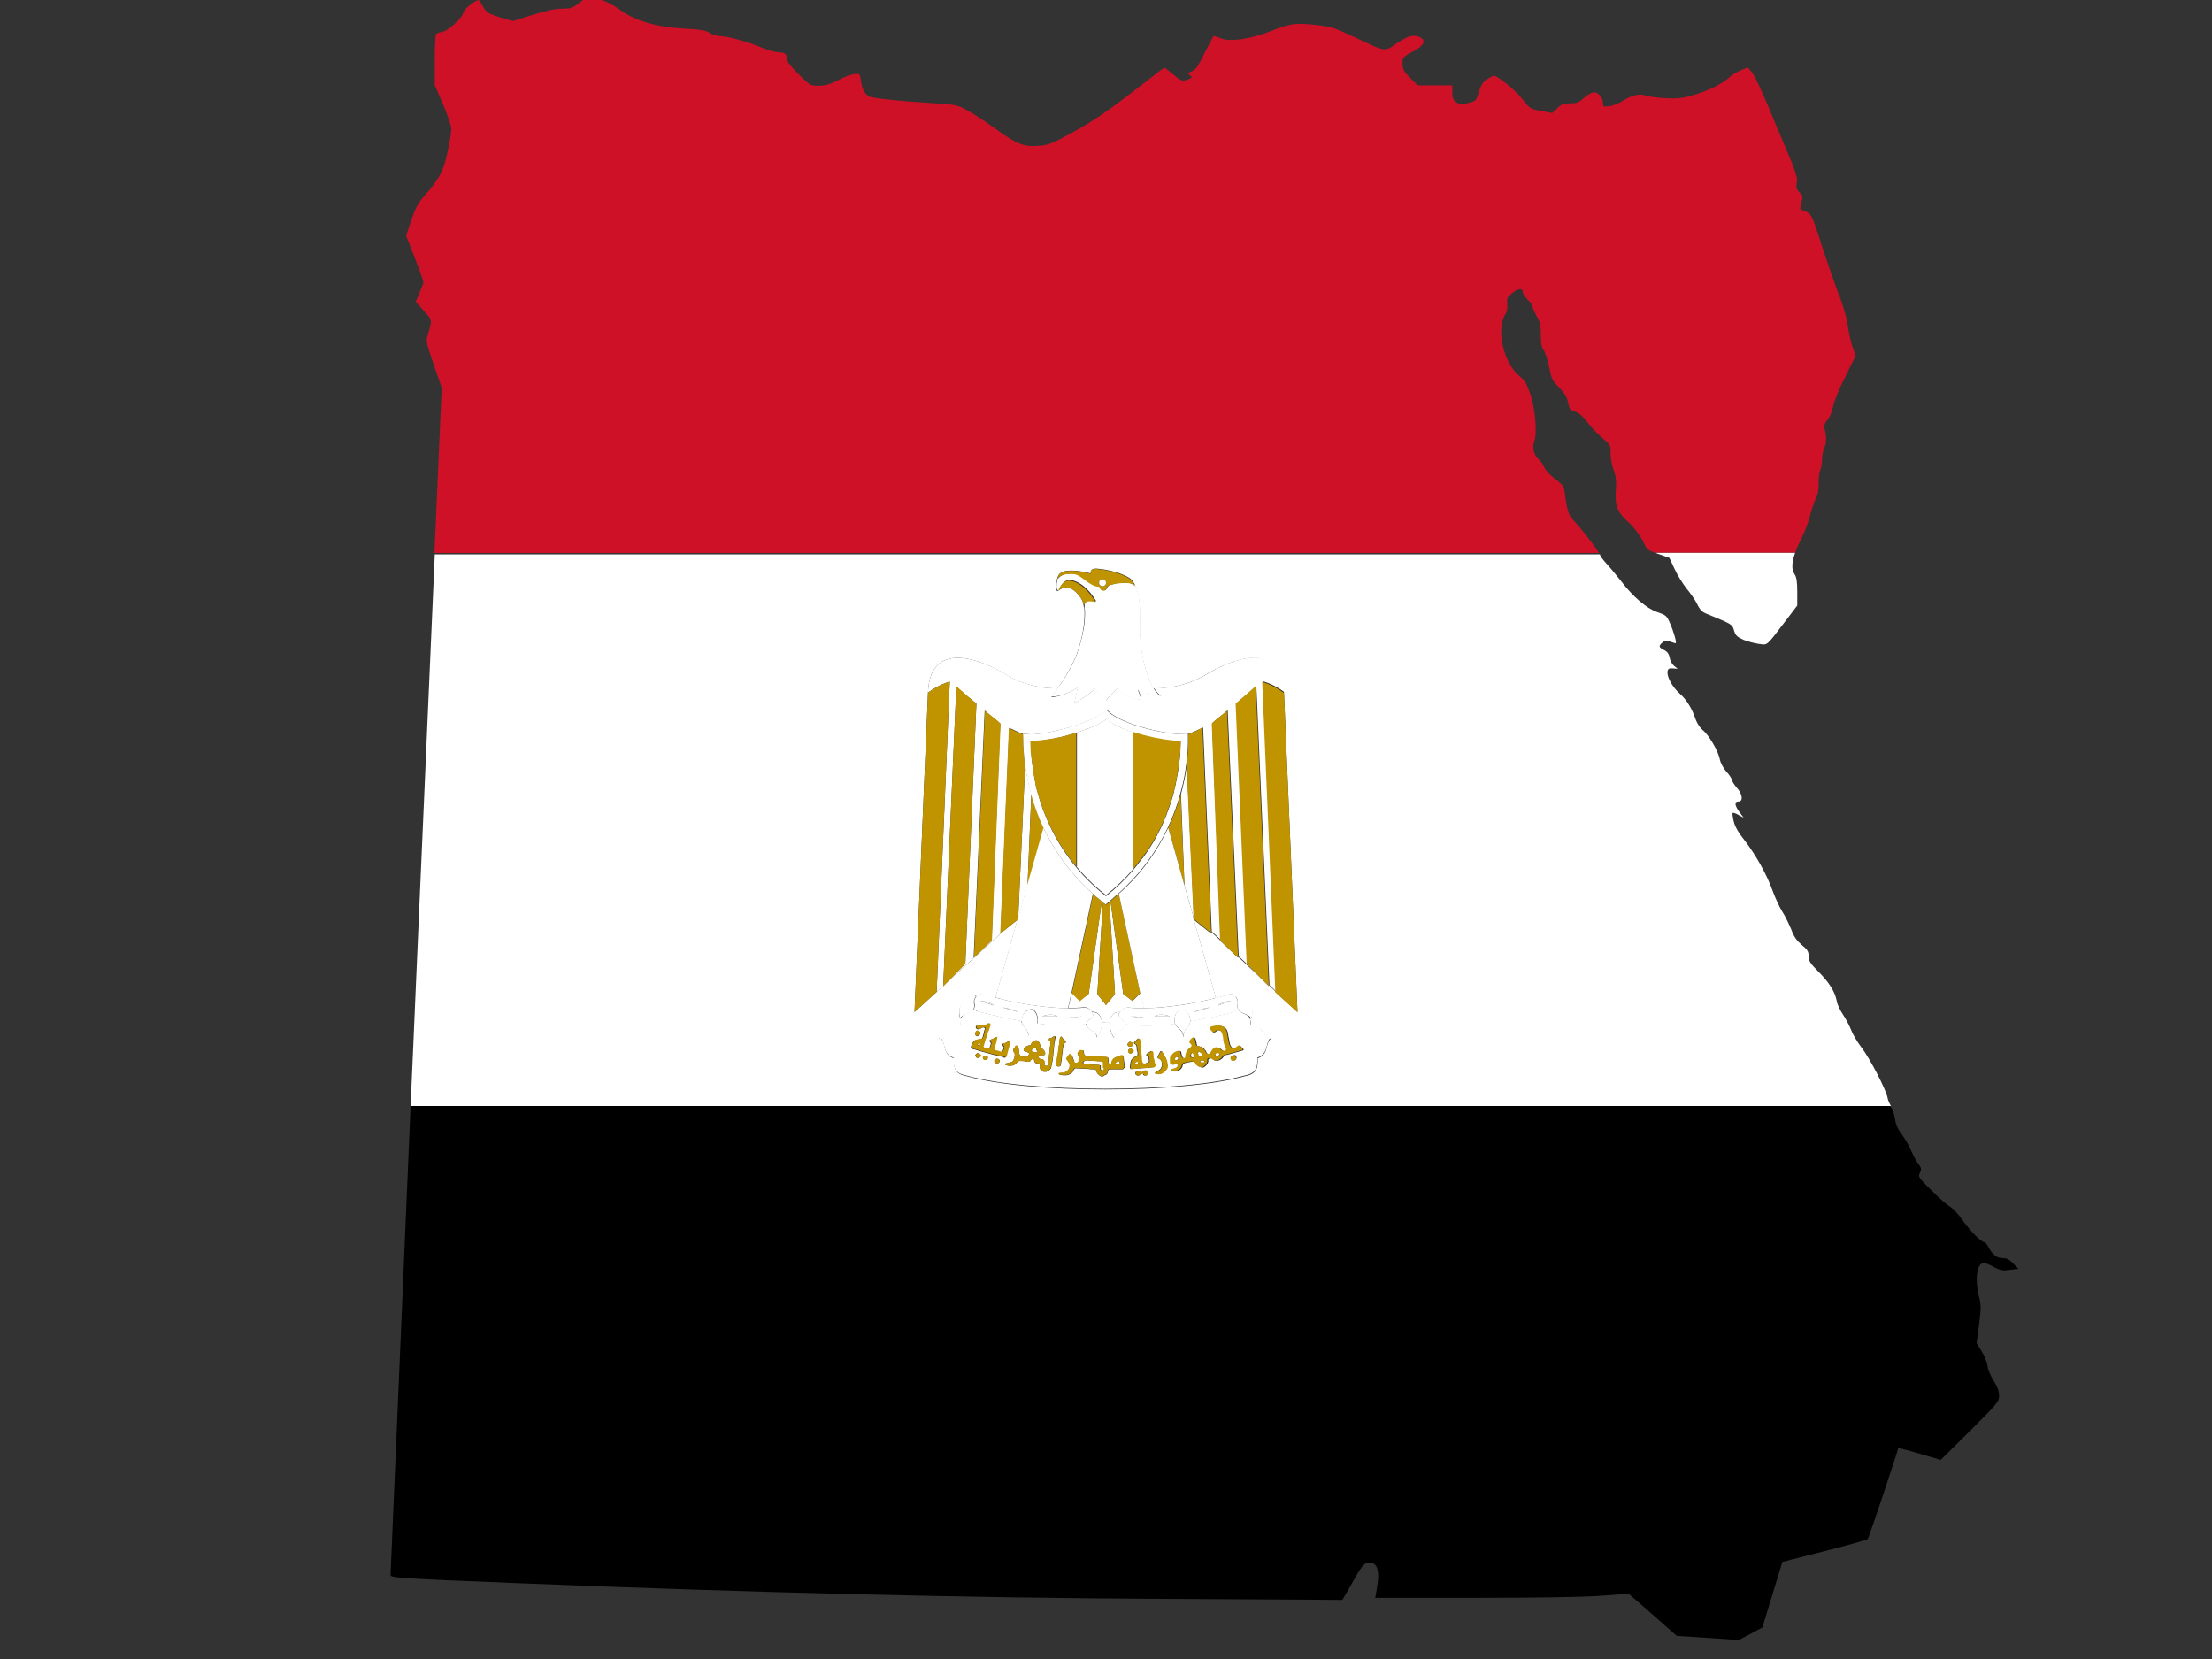 <?xml version="1.0" encoding="utf-8"?>
<!-- Generator: Adobe Illustrator 17.1.0, SVG Export Plug-In . SVG Version: 6.00 Build 0)  -->
<!DOCTYPE svg PUBLIC "-//W3C//DTD SVG 1.1//EN" "http://www.w3.org/Graphics/SVG/1.1/DTD/svg11.dtd">
<svg version="1.1" id="flag-icon-css-eg" xmlns="http://www.w3.org/2000/svg" xmlns:xlink="http://www.w3.org/1999/xlink" x="0px"
	 y="0px" viewBox="0 0 640 480" enable-background="new 0 0 640 480" xml:space="preserve">
<rect x="0" y="0" width="640" height="480" fill="#333333" stroke="none"/>
<g>
	<polygon fill="none" points="138,0 138.6,0 138.4,-0.3 	"/>
	<path fill="none" d="M173.3-0.2c-2.8-0.6-3.5-0.8-4.8,0.2h5.4C173.7-0.1,173.5-0.1,173.3-0.2z"/>
	<path d="M113,455.6c0,0.9,0.6,1,37.7,2.5c67.2,2.7,128.1,4.2,186,4.5l51.7,0.3l1.9-3.3c3.6-6.5,4.4-7.5,5.8-7.5
		c2.1,0,2.9,1.7,2.6,5.2c-0.2,1.6-0.5,3.3-0.6,3.9l-0.2,1.1h28.7c17.6,0,31.8-0.2,36.7-0.6l7.9-0.6l1.6,1.4c0.9,0.7,4,3.5,7,6.1
		l5.3,4.7l9,0.6l9,0.6l3.4-1.8l3.4-1.8l2.9-9.5l2.9-9.5l12.2-3.1c6.7-1.7,12.3-3.3,12.5-3.5c0.3-0.3,8.8-25.7,8.8-26.3
		c0-0.1,2.8,0.6,6.2,1.6l6.1,1.8l8.5-8.4c7.9-7.9,8.4-8.5,8.4-10.2c0-1.2-0.5-2.6-1.5-4.2c-0.9-1.3-1.7-3.3-1.9-4.5
		c-0.1-1.1-0.9-3-1.7-4.2l-1.4-2.3l0.7-5.3c0.6-4.9,0.6-5.6,0-8.1c-1.3-5.2-0.6-9.8,1.4-9.8c0.4,0,1.7,0.5,2.9,1.2
		c1.9,1,2.6,1.1,4.6,0.8l2.5-0.3l-1.5-1.5c-1.1-1.2-1.9-1.6-3.1-1.6c-1.7,0-2.9-1-4.1-3.2c-0.4-0.8-0.9-1.4-1.2-1.4
		c-0.8,0-3.9-3-6.3-6.4c-1.3-1.9-3.1-3.7-3.8-4c-0.7-0.4-3-2.4-5.2-4.6c-3.7-3.7-3.9-3.9-3.3-5.1c0.5-1.1,0.4-1.4-0.5-2.6
		c-0.6-0.7-1.5-2.6-2.2-4.1c-0.6-1.5-1.9-3.5-2.7-4.6c-1-1.3-1.6-2.6-1.8-4.2c-0.2-1.3-0.7-2.8-1.2-3.5c-0.1-0.1-0.1-0.2-0.2-0.3
		H118.8C115.5,396.9,113,455.2,113,455.6z"/>
	<polygon fill="#FFFFFF" points="345.4,265.8 345.4,264.9 345.1,264.6 	"/>
	<path fill="#FFFFFF" d="M479.9,160.3l3.1,1.1l1.5,3.2c0.8,1.8,2.4,4.3,3.4,5.6c1.1,1.3,2.5,3.3,3.1,4.5c0.8,1.7,1.5,2.4,2.8,2.9
		c7.3,3,7.4,3,7.9,4.8c0.4,1.4,0.9,1.9,2.7,2.7c1.2,0.5,3.2,1,4.5,1.2c2.6,0.3,1.9,1,7.9-6.9l3.2-4.2v-3.9c0-3-0.2-4.3-0.8-5.2
		c-0.9-1.3-0.8-3.4,0.2-6.2H479C479.3,160.1,479.5,160.2,479.9,160.3z"/>
	<path fill="#FFFFFF" d="M325,287.6l-3.7-26.9c-0.1,0.1-0.2,0.2-0.3,0.3l1.6,26.6l-2.6,3.2l-2.5-3.2l1.6-26.6
		c-0.1-0.1-0.2-0.2-0.3-0.3l-3.8,26.8l-2.6,2l-2.3-2.3l-1,4.4c1.6,0,3.2,0,4.6-0.2c1.3,0,2.4,1.2,2.5,2.4c0.1-0.3,0-0.6-0.3-1.1
		c2,0,2.8,1.4,2.9,3.1c0.4,0,0.8,0,1.2,0.1c0.4,0,0.7,0,1.1,0c0.1-1.7,0.9-3.1,2.9-3.1c-0.4,0.6-0.4,1-0.2,1.3
		c0-1.3,1.2-2.6,2.7-2.6c1.4,0.2,2.9,0.2,4.5,0.2l-1-4.4l-2.3,2.3L325,287.6z"/>
	<polygon fill="#FFFFFF" points="294.6,265.8 294.7,265.5 294.6,265.6 	"/>
	<path fill="#FFFFFF" d="M358.2,292.1C358.2,292,358.2,292,358.2,292.1c-0.1,0-0.3,0.1-0.4,0.2c0.2,0,0.4,0,0.5,0.1
		C358.3,292.2,358.3,292.2,358.2,292.1z"/>
	<path fill="#FFFFFF" d="M281.8,292.1c0,0.1-0.1,0.1-0.1,0.2c0.2,0,0.3-0.1,0.5-0.1C282,292.1,281.9,292.1,281.8,292.1
		C281.8,292,281.8,292,281.8,292.1z"/>
	<path fill="#FFFFFF" d="M120.4,283.5c-0.5,12.5-1.1,24.7-1.6,36.5h428.3c-0.4-0.7-0.9-1.7-1-2.5c-0.5-2.4-5.1-11.3-7.5-14.4
		c-1.2-1.6-2.6-3.9-3-5.1c-0.5-1.2-1.5-3.2-2.4-4.5c-0.8-1.2-1.7-3-1.8-4c-0.5-2.5-2.1-5.2-5.3-8.4c-2.4-2.4-2.8-3.1-2.8-4.5
		c0-1.3-0.4-1.9-2-3.2c-1.4-1.2-2.3-2.4-3-4.4c-0.6-1.4-1.7-3.8-2.6-5.2c-0.9-1.4-2.1-4.1-2.8-6c-1.7-4.8-5-10.6-8.1-14.6
		c-1.9-2.4-2.8-4-3.2-5.6c-0.3-1.2-0.4-2.3-0.3-2.4c0.1-0.1,0.9,0.1,1.7,0.6l1.5,0.8l-1.2-1.6c-1.4-1.9-1.6-3.1-0.3-3.1
		c1.4,0,1.2-2.1-0.5-4c-0.7-0.8-1.4-1.9-1.4-2.2s-0.7-1.5-1.6-2.4c-0.9-1.1-1.7-2.5-1.9-3.6c-0.4-2.3-3.2-7.1-5-8.5
		c-0.7-0.6-1.5-1.8-1.9-2.8c-1.1-3.3-2.7-6-4.8-7.8c-2.1-1.9-3.8-5-3.4-6.5c0.1-0.6,0.5-0.8,1.5-0.7l1.4,0.1l-1-0.8
		c-0.6-0.5-1.2-1.5-1.3-2.4c-0.2-1-0.7-1.8-1.6-2.2c-1.6-0.8-1.7-1.2-0.5-2.2c0.6-0.6,1.1-0.6,2.1-0.3c0.7,0.2,1.4,0.5,1.7,0.5
		c0.4,0-0.5-3.3-1.8-6.2c-0.8-1.8-1.2-2-3.5-2.8c-3-1-7.1-4.5-10.5-9c-1.1-1.4-2.9-3.6-4-4.8c-1.1-1.2-2-2.4-2-2.6
		c0-0.1-0.1-0.2-0.1-0.3H125.8L120.4,283.5z M290.1,194.6c4.9,3.2,10.3,4.6,15.9,4.6c1.9-2.7,4.8-7.2,6.1-11.6
		c1.5-4.8,1.9-9.1,1.6-11.9h-0.1c-0.1-0.9-0.3-1.8-0.8-2.6c-1.6-2.3-3.9-4.3-6.6-2.2c-1.1,0.9-0.8-4.2,0.6-5.1
		c0.4-0.3,0.9-0.5,1.6-0.6c1.8-0.3,4.5,0,7.2,0.7c0,0-0.4-1.5,1.6-1.4c3.4,0.2,8.6,1.6,10.2,3.2c1.2,1.3,2.7,4.6,2.4,13.1
		c-0.3,6.7,1.6,14.6,3.9,18.4c5.7,0,11.2-1.4,16.2-4.6c8.9-5,21-8.2,21.6,5.8l0,0l3.9,92.4L369,287l0-0.2l-1.9-1.8l0,0.3l-3-3
		l-5.9-5.5l0,0.3l-5.2-5l0-0.1l-2.6-2.4l0,0.5l-5-4l6.4,22.7c1.3-0.3,2.5-0.7,3.8-1.1c0.8-0.2,1.7,0.1,2.4,0.7
		c3.5-0.2,5.1,4,3.9,6.4c-0.1-0.3-0.4-0.5-0.7-0.7c0.5,0.7,0.8,1.5,0.8,2.6c3-0.6,3.6,3.9,5.9,3.8c0.2,0,0.3-0.1,0.5-0.1
		c-0.2,0.1-0.4,0.1-0.5,0.1c-1.9,0.6-0.5,4.5-4,5.7c0,2.6,0,4.5-3.8,5.2c-9,2.5-24.2,3.8-40.2,3.8c-15.9,0-31.3-1.3-40.1-3.8
		c-3.8-0.7-3.8-2.6-3.8-5.2c-3.6-1.1-2.1-5.1-4-5.7c-0.2,0-0.3,0-0.5-0.1c0.2,0,0.3,0,0.5,0.1c2.2,0,2.9-4.4,5.9-3.8
		c0-1.2,0.3-2,0.8-2.7c-0.4,0.2-0.7,0.5-0.8,0.8c-1.1-2.4,0.4-6.6,3.9-6.4c0.7-0.5,1.6-0.8,2.4-0.7c1.3,0.4,2.5,0.8,3.8,1.1
		l6.4-22.7l-4.2,3.4l-16.5,15l-0.9,0.9l0-0.1L271,287l0,0l-6.4,5.8l3.9-92.4C269,186.4,281.3,189.6,290.1,194.6z"/>
	<path fill="#FFFFFF" d="M313.6,175.3c0,0.1,0,0.2,0,0.3C313.6,175.5,313.6,175.4,313.6,175.3z"/>
	<path fill="#CE1126" d="M136.4,1.1c-1.1,0.8-2.1,1.9-2.3,2.5c-0.4,1.7-4.4,5.3-6.1,5.6c-0.9,0.1-1.7,0.5-1.9,0.7
		c-0.1,0.2-0.3,3.6-0.3,7.6l0,7.1l2.4,5.6c1.3,3.1,2.4,6.2,2.4,7.1c0,0.8-0.5,3.9-1.1,6.6c-1.1,5.6-2.5,8-6.9,13
		c-1.6,1.8-2.4,3.3-3.6,6.8l-1.5,4.5l2.6,6.6c1.4,3.6,2.5,6.8,2.4,7.1c-0.1,0.3-0.6,1.6-1.2,3l-1,2.4l2.3,2.6
		c2.5,2.8,2.5,2.5,1.2,6.9c-0.6,1.9-0.5,2.3,1.7,8.7l2.3,6.7l-2.1,47.8h336.9c-0.8-1.6-6-8.2-7.3-9.4c-1.3-1.1-2-3.2-2.5-7.6
		c-0.3-2.4-0.5-2.6-2.8-4.4c-1.5-1.1-2.8-2.5-3.2-3.4c-0.4-0.9-1.1-1.9-1.5-2.2c-1.4-1-2.1-3.6-1.4-5.3c0.9-2.2,0.3-9.7-1.2-13.9
		c-1-2.8-1.6-3.9-3.1-5c-4.5-3.7-6.8-13.4-4.1-17.8c0.6-0.9,0.7-1.9,0.6-3.1c-0.2-1.5,0-1.9,1.3-3c1.7-1.4,3.2-1.7,3.2-0.4
		c0,0.5,0.6,1.4,1.4,2.2c0.8,0.7,1.4,1.6,1.4,2c0,0.4,0.6,1.6,1.2,2.8c1,1.7,1.2,2.6,1.2,5.3c0,2.5,0.2,3.6,0.8,4.5
		c0.5,0.6,1.2,2.9,1.6,4.9c0.7,3.4,0.9,3.9,2.9,5.9c1.6,1.7,2.3,2.8,2.6,4.4c0.4,1.9,0.6,2.2,2,2.6c1.1,0.3,2.2,1.3,3.6,3.1
		c1.1,1.5,3.1,3.5,4.4,4.6c2.3,1.9,2.3,2,2.3,4.5c0,1.4,0.4,3.5,0.9,4.8c0.7,1.9,0.8,3.1,0.6,5.9c-0.3,4.4,0.5,6.4,4,9.4
		c1.3,1.3,2.8,3.2,3.7,4.9c1.2,2.5,1.4,2.9,3.6,3.6h40.6c0.4-1.2,1-2.5,1.7-3.9c1.1-2.2,2.3-5.3,2.6-6.8c0.4-1.6,1.1-3.7,1.6-4.8
		c0.7-1.4,0.9-2.7,0.9-4.6c0-1.4,0.1-3.2,0.5-3.9c0.3-0.7,0.5-2.2,0.5-3.2c0-1.1,0.3-2.6,0.7-3.3c0.6-1.3,0.6-3.3-0.1-5.8
		c-0.1-0.4,0.3-1.4,1-2.2c0.7-0.8,1.3-2.4,1.6-3.9c0.2-1.3,1.8-5.2,3.5-8.5l3-6.1l-0.9-2.5c-0.5-1.4-1.1-4.2-1.4-6.3
		c-0.3-2.2-1.3-5.6-2.3-8.2c-1-2.4-3.2-8.8-5-14.2c-3.3-10.4-3.1-9.9-6.1-11c-0.4-0.1-0.4-0.6,0-2.1c0.5-1.7,0.4-2-0.6-3
		c-0.9-0.9-1-1.4-0.7-2.9c0.2-1.6-0.4-3.4-5.8-15.9C511,29,507.8,22,507,21.1l-1.3-1.6l-2,0.8c-1.1,0.5-2.7,1.4-3.5,2.2
		c-2.2,1.9-6.2,3.9-10.6,5.1c-3.1,0.9-4.4,1-7.9,0.8c-2.3-0.1-4.8-0.5-5.7-0.8c-1.8-0.6-4,0-6.7,1.7c-0.9,0.6-2.6,1.3-3.6,1.4
		c-1.8,0.2-1.9,0.2-1.9-0.8c0-1.6-1.3-3.2-2.6-3.2c-0.6,0-1.9,0.7-2.9,1.6c-1.5,1.4-2.1,1.6-4,1.6c-1.9,0-2.5,0.2-3.7,1.4l-1.5,1.4
		l-3.2-0.6c-3.2-0.6-3.2-0.6-5.5-3.5c-1.9-2.5-7.1-6.7-8.2-6.7c-0.2,0-1.1,0.5-1.9,1c-1.2,0.8-1.8,1.6-2.4,3.7
		c-0.8,2.6-0.8,2.6-3.1,3.2c-1.9,0.5-2.4,0.5-3.4-0.2c-0.9-0.6-1.2-1.2-1.2-2.8v-2.1h-5h-5l-2.2-2.2c-1.9-1.9-2.2-2.5-2.2-4.1
		c0-1.8,0.1-1.9,3-3.5c3.2-1.7,3.9-3.1,2.1-4.1c-1.8-0.9-3.5-0.5-6.7,1.7c-3.8,2.6-3.1,2.6-12.6-1.9c-5.6-2.6-6.4-2.9-11-3.4
		c-5.8-0.6-7-0.5-12.9,1.8c-5.9,2.3-11.8,3.2-14.4,2.1c-1-0.4-2-0.7-2.1-0.7c-0.1,0-1.3,2.2-2.6,4.8c-1.9,3.9-2.6,4.9-3.7,5.4
		c-1.3,0.5-1.4,0.6-0.6,1.2c0.8,0.6,0.7,0.6-0.4,1.1c-1.9,0.7-2.1,0.6-4.5-1.4c-1.2-1-2.3-1.9-2.5-1.9s-3.1,2.2-6.6,5
		c-9.7,7.5-13.7,10.3-20.5,14c-5.7,3.1-6.5,3.4-9.5,3.6c-4.2,0.3-6.1-0.5-12.5-5.1c-2.6-1.9-6.1-4.2-7.8-5.1
		c-3.1-1.7-3.2-1.7-10.7-2.2c-6.9-0.4-13.1-1-16.9-1.6c-1.8-0.3-2.9-1.9-3.3-4.8c-0.3-2.1-0.3-2.1-1.9-2c-0.9,0.1-3,0.9-4.7,1.8
		c-2.4,1.2-3.7,1.6-5.6,1.6c-2.4,0-2.5,0-5.8-3.3c-2.5-2.5-3.4-3.7-3.4-4.6c0-1.3-0.7-1.8-2.7-1.8c-0.7,0-3.1-0.7-5.3-1.6
		c-4.2-1.7-9.6-3.1-11.7-3.1c-0.7,0-1.9-0.4-2.7-0.9c-1.1-0.7-2.7-1-7-1.2c-8.1-0.4-14.7-2.3-19-5.5c-1.9-1.4-3.7-2.3-5.2-2.8h-5.4
		c-0.3,0.2-0.7,0.5-1.2,0.9c-1.8,1.4-2.3,1.6-4.9,1.6c-2,0-4.5,0.6-8.5,1.8l-5.7,1.8L144.6,5c-3.4-1.1-3.8-1.3-4.9-3.2l-1-1.7H138
		L136.4,1.1z"/>
	<path fill="#FFFFFF" d="M296.6,221.4l-2,44.1l0.1-0.1l2.6-9.3l1.1-26.4C297.5,226.7,297,223.9,296.6,221.4z"/>
	<path fill="#FFFFFF" d="M342.7,256.2l2.4,8.4l0.3,0.3l-2-43.5c-0.3,2.5-0.9,5.3-1.7,8.4L342.7,256.2z"/>
	<path fill="#FFFFFF" d="M268.5,200.4c1.9-1.4,4-2.5,6.3-3.2L271,287l1.9-1.7l3.8-86.7c1.3,1.3,5,4.4,5.8,5v0v0l0,0l-3.2,75.2
		l-5.5,5.6l16.5-15l-0.8,0.6l2.5-59.4c1,0.4,2.8,1.4,4.2,1.8c0-0.1,0-0.1,0-0.1l2,0.2c5.4,0,18.9-3.6,22.1-7.2
		c3,3.9,16.1,7.1,21.6,7.1l2-0.2c0,0,0,0,0,0.1c1.3-0.4,3.1-1.3,4.2-1.8l2.5,59l2.6,2.4l-2.5-62.6c0.6-0.7,3.2-2.6,4.5-3.8l3.2,71.2
		l5.9,5.5l-3.4-3.5l-3.2-75.2l0,0v0v0c0.7-0.6,4.5-3.8,5.8-5l3.8,86.5l1.9,1.8l-3.8-89.7c2.3,0.7,4.4,1.8,6.3,3.2
		c-0.6-14-12.7-10.8-21.6-5.8c-5,3.2-10.4,4.7-16.2,4.6c0.7,1.1,1.4,1.9,2.1,2.2c0,0-5.3-0.4-6.7-1.8c0,0,1.3,2.9,0.7,2.8l0,0.1
		c-4.1-0.4-6.7-3.2-6.7-3.2s-2.2,1.9-3.2,3.4l-3.2-3.4c0,0-2.6,2.5-6,4.1l1-4.4c0,0-4.5,2.8-7.7,2.8c0,0,0.8-1,1.9-2.5
		c-5.6,0-11-1.4-15.9-4.6C281.3,189.6,269,186.4,268.5,200.4l-3.9,92.4L268.5,200.4z M289.4,209.4l-2.5,62.7l-5.2,5l3.2-71.5
		C286.2,206.8,288.8,208.6,289.4,209.4z"/>
	<path fill="#C09300" d="M294.6,265.6l2-44.1c-0.7-5-0.5-8.4-0.5-9c-1.3-0.4-3.1-1.3-4.2-1.8l-2.5,59.4l0.8-0.6l4.2-3.4l0.1-0.2
		L294.6,265.6z"/>
	<path fill="#C09300" d="M268.5,200.4l-3.9,92.4l6.4-5.8l0,0l3.8-89.8C272.5,197.9,270.4,199,268.5,200.4z"/>
	<path fill="#C09300" d="M282.5,203.6c-0.7-0.6-4.5-3.8-5.8-5l-3.8,86.7l0,0.1l0.9-0.9l5.5-5.6L282.5,203.6z"/>
	<path fill="#C09300" d="M297.3,256.2l4.7-16.6c-1.6-3.4-2.8-6.7-3.6-9.7L297.3,256.2z"/>
	<polygon fill="#C09300" points="282.5,203.6 282.5,203.6 282.5,203.6 	"/>
	<path fill="#C09300" d="M287,272.1l2.5-62.7c-0.6-0.7-3.2-2.6-4.5-3.8l-3.2,71.5L287,272.1z"/>
	<path fill="#C09300" d="M338,239.5l4.7,16.7l-1.1-26.4C340.8,232.8,339.6,236.1,338,239.5z"/>
	<polygon fill="#C09300" points="357.5,203.6 357.5,203.6 357.5,203.6 	"/>
	<path fill="#C09300" d="M343.8,212.4c0,0.6,0.2,4-0.5,8.9l2,43.5l0,0.9l0.1,0.2l5,4l0-0.5l-2.5-59C347,211.1,345.2,212,343.8,212.4
		z"/>
	<path fill="#C09300" d="M357.5,203.6l3.2,75.2l3.4,3.5l3,3l0-0.3l-3.8-86.5C362,199.8,358.2,203,357.5,203.6z"/>
	<path fill="#C09300" d="M350.6,209.4L353,272l0,0.1l5.2,5l0-0.3l-3.2-71.2C353.8,206.8,351.2,208.6,350.6,209.4z"/>
	<path fill="#C09300" d="M369,286.9l0,0.2l6.4,5.8l-3.9-92.4l0,0c-1.9-1.4-4-2.5-6.3-3.2L369,286.9z"/>
	<path fill="#C09300" d="M320,290.8l2.6-3.2L321,261c-0.3,0.3-0.6,0.5-1,0.8c-0.3-0.2-0.6-0.5-0.9-0.7l-1.6,26.6L320,290.8z"/>
	<path fill="#C09300" d="M315,287.6l3.8-26.8c-0.9-0.7-1.7-1.4-2.5-2.1l-6.2,28.7l2.3,2.3L315,287.6z"/>
	<path fill="#C09300" d="M325,287.6l2.6,2l2.3-2.3l-6.2-28.7c-0.8,0.7-1.6,1.4-2.4,2.1L325,287.6z"/>
	<path fill="#FFFFFF" d="M298.3,290.8c3.5,0.5,7.3,0.9,10.7,0.9l1-4.4l6.2-28.7c-6.8-6.1-11.3-12.7-14.3-19.1l-4.7,16.6l-2.6,9.3
		l-0.1,0.3l-0.1,0.2l-6.4,22.7C291.5,289.6,294.9,290.3,298.3,290.8L298.3,290.8z"/>
	<path fill="#FFFFFF" d="M345.1,264.6l-2.4-8.4l-4.7-16.7c-3,6.4-7.5,13.1-14.3,19.1l6.2,28.7l1,4.4c3.4,0,7.2-0.4,10.7-0.9
		c3.4-0.5,6.9-1.2,10.2-2.1l-6.4-22.7l-0.1-0.2L345.1,264.6z"/>
	<path fill="#FFFFFF" d="M272.1,300.4c-0.1,0-0.3-0.1-0.5-0.1C271.8,300.4,271.9,300.4,272.1,300.4z"/>
	<path fill="#FFFFFF" d="M283.3,301.8L283.3,301.8c0,0-0.1,0.1-0.2,0.2c-0.2,0.1-0.2,0.2-0.2,0.2c0,0.2,0.1,0.2,0.5,0.2l0.2-0.2
		c0.2-0.2,0.2-0.3,0-0.5C283.4,301.8,283.4,301.8,283.3,301.8z"/>
	<path fill="#FFFFFF" d="M299.8,303.4c0-0.2-0.1-0.4-0.2-0.4c-0.2,0-0.3,0.1-0.6,0.3l-0.4,0.4l-0.2,0.2l0.2,0.2
		c0.2,0.2,0.6,0.4,1,0.4l0.6-0.2v-0.2C299.9,304,299.8,303.8,299.8,303.4z"/>
	<path fill="#FFFFFF" d="M316.4,306.9h-1l-0.8-0.1h0c-0.3,0-0.5,0-0.8,0.2c-0.2,0.1-0.5,0.4-0.3,0.6c0.2,0.3,0.5,0.2,0.7,0.3
		l1.6,0.1l2.1,0.1c0.2,0,0.4,0.1,0.6,0.2v0.2v0.9c0.1,0.2,0.3,0.4,0.6,0.4c0.1,0,0.1-0.1,0.2-0.2c0.2-0.1,0.2-0.4,0.2-0.6v-1.6
		c-0.2-0.2-0.3-0.3-0.5-0.3C318,307,317.2,307,316.4,306.9z"/>
	<path fill="#FFFFFF" d="M347.9,305.3c0-0.3-0.2-0.6-0.6-0.8c-0.2-0.2-0.3-0.2-0.4-0.2l-0.2,0.2c-0.2,0.2-0.2,0.2,0,0.5v0.3
		c0,0.2,0.4,0.4,0.6,0.4l0.4-0.2C347.9,305.4,347.9,305.4,347.9,305.3z"/>
	<path fill="#FFFFFF" d="M347.5,306.9c-0.2,0.1-0.2,0.2-0.2,0.3l0.1,0.2h1v-0.5l-0.4-0.1L347.5,306.9z"/>
	<path fill="#FFFFFF" d="M345,304.6L345,304.6c0,0.1-0.2,0.1-0.2,0.2c-0.2,0.2-0.2,0.2-0.2,0.6c0,0.5,0.1,0.5,0.6,0.5
		c0.5,0,0.5,0.1,0.5-0.2v-0.5c0-0.2-0.1-0.3-0.2-0.5C345.2,304.6,345.1,304.6,345,304.6z"/>
	<path fill="#FFFFFF" d="M352.2,304.6L352.2,304.6c-0.3,0-0.6,0.2-0.6,0.5c0,0.2,0.1,0.2,0.2,0.3l0.3,0.2l0.4-0.2
		c0.3-0.2,0.4-0.3,0.3-0.6C352.6,304.6,352.5,304.6,352.2,304.6z"/>
	<path fill="#FFFFFF" d="M368.5,300.3c-0.2,0-0.4,0-0.5,0.1C368.1,300.4,368.3,300.4,368.5,300.3z"/>
	<path fill="#FFFFFF" d="M340.6,305.8c-0.2-0.1-0.4,0-0.5,0.2l-0.2,0.2v0.1c-0.2,0.1-0.2,0.2,0,0.2c0,0,0,0.1,0,0.1
		c0.2,0.2,0.6,0.1,0.8,0c0.2-0.1,0.2-0.2,0.2-0.5C340.9,306,340.8,305.9,340.6,305.8z"/>
	<path fill="#FFFFFF" d="M358.4,292.3c-0.2,0-0.4-0.1-0.5-0.1c-0.3,0.2-0.6,0.3-0.9,0.5c-3.6,1.1-9,2.1-12.6,2.8
		c-0.2,1.5-1.8,2.2-2,4c0,0.2,0,0.3,0,0.5h-0.1c0-0.2,0-0.3,0-0.5c-0.3-1.7-1.8-1.9-2.3-3.3c-3.9,0.5-9.3,0.8-13,0.3
		c-0.6-0.1-1.1-0.2-1.5-0.4c0,0.1,0,0.2,0,0.4c0,1.3-3.2,2-3.2,3.8c-0.8-1.2-1.3-3-1.3-4.5c-0.4,0-0.7,0-1.1,0c-0.4,0-0.8,0-1.2-0.1
		c0.1,1.5-0.4,3.3-1.3,4.5c0-1.8-3.2-2.6-3.2-3.8c0-0.1,0-0.2,0-0.3c-0.4,0.1-0.8,0.3-1.4,0.3c-3.6,0.5-9,0.2-12.9-0.3
		c-0.5,1.6-2.3,1.7-2.3,3.8c0-2.2-1.9-2.8-2.1-4.5c-4.2-0.8-8.5-1.7-12.7-2.8c-0.4-0.2-0.7-0.3-0.9-0.5c-0.2,0-0.3,0-0.5,0.1
		c-0.5,0.8-1.9,1-2.8,1.6c-0.5,0.7-0.8,1.6-0.8,2.7c-3-0.6-3.7,3.8-5.9,3.8c1.9,0.6,0.4,4.6,4,5.7c0,2.6,0,4.5,3.8,5.2
		c8.8,2.5,24.2,3.8,40.1,3.8c16,0,31.2-1.3,40.2-3.8c3.8-0.7,3.8-2.6,3.8-5.2c3.6-1.2,2.2-5.1,4-5.7c-2.3,0-2.9-4.4-5.9-3.8
		c0-1.1-0.3-2-0.8-2.6C360.4,293.4,359,293.1,358.4,292.3z M282.2,298.9c0.1-0.6,0.5-0.8,0.8-0.6c0.3,0,0.7,0.5,0.7,0.6l-0.3,0.6
		l-0.2,0.1c0,0.2-0.3,0.2-0.6,0.2C282.2,299.6,282,299.2,282.2,298.9z M283.4,305.9c-0.2,0.2-0.2,0.2-0.4,0.2c-0.2,0-0.3,0-0.6-0.2
		v-0.1c-0.4-0.3-0.3-0.6,0.2-1c0.3-0.2,0.4-0.2,0.7,0.1C283.9,305.3,283.9,305.5,283.4,305.9z M285.6,306.5
		c-0.2,0.1-0.4,0.2-0.6,0.2l-0.1,0c-0.4-0.1-0.6-0.5-0.5-0.9c0.2-0.3,0.2-0.4,0.7-0.4c0.6,0,0.6,0.1,0.7,0.6
		C285.8,306.2,285.8,306.3,285.6,306.5z M289.1,307.4c-0.2,0.3-0.5,0.3-1,0.2h0.1c-0.3,0-0.5-0.3-0.5-0.6c0-0.2,0-0.3,0.2-0.5
		l0.5-0.2l0.5,0.1C289.3,306.7,289.4,307,289.1,307.4z M290.2,305.8c-1.3-0.3-2.6-0.5-3.8-0.9l-2.6-0.7l-1.6-0.5
		c-0.5-0.1-1.2-0.2-1.3-0.7c0.1-0.6,0.4-1.1,0.7-1.6c0.3-0.4,0.8-0.6,1.3-0.6c0.3-0.2,0.7-0.2,1.1-0.2c0.2-0.3,0.4-0.6,0.4-1
		c0.3-0.6,0.2-1.3,0.6-1.9c-0.2-0.7-1-0.4-1.4,0c-0.5,0.3-1.2,0.1-1.3-0.5c0.1-0.6,0.7-0.7,1.2-0.6c0.5,0.4,1.1,0.1,1.6,0
		c0.2-0.2,0.6-0.5,1-0.5l0,0.1c0.2,0,0.3,0.1,0.3,0.3c0,0.6-0.4,1-0.4,1.6c-0.2,0.5-0.5,0.9-0.5,1.4l-0.6,1.6l-0.4,1.4
		c-0.4,0.5,0.3,0.9,0.8,0.9c0.5,0.2,1.1,0,1.1-0.6c0.2-0.5,0.5-1,0-1.4c-0.5-0.6,0.5-0.6,0.8-0.8c0.4-0.1,0.9-0.9,1.2-0.3
		c-0.2,0.6-0.2,1.1-0.4,1.6l-0.4,1.4c-0.4,0.6,0.6,0.8,1,0.8c0.5,0.2,1,0.4,1.4,0.2c0.2-0.4,0.4-1,0.4-1.4c-0.3-0.2-0.7-1,0-1
		c0.5,0,0.9-0.4,1.3-0.6c0.7-0.2,0.5,0.6,0.3,1l-0.8,2.9c0,0.4-0.2,1-0.8,0.8L290.2,305.8z M305.1,301.9c-0.2,0.9-0.1,1.8-0.3,2.6
		c0,0.9-0.2,1.8-0.3,2.7c-0.2,0.6-0.2,1.2-0.4,1.8c-0.2,0.6-0.9,0.9-1.4,1.1H302c-0.6-0.3-1.2-0.7-1.2-1.4c0-0.5,0.3-1-0.4-1
		c-0.6,0.1-1.2-0.2-1.2-1c-0.2-0.8-1,0-1.2,0.4c-0.6,0.3-1.3-0.1-1.8-0.1c-0.6,0-1.4-0.2-1.8,0.2c-0.4,0.6-1,1.1-1.6,1.1
		c-0.6,0.2-1.4,0-1.9-0.2c-0.4-0.6,0.6-0.4,0.9-0.6c0.6-0.2,1.4-0.2,1.5-1c0.2-0.5,0.5-1.2,0.2-1.8c-0.4-0.5-0.5-1.2,0.1-1.6
		c0.1-0.6,0.8-0.8,1-0.2c0.2,0.6,0.2,1.2,0.3,1.8c0,0.6,0.6,1,1.2,1c0.6,0.2,1.2,0.2,1.5-0.5c0.6-0.6-0.7-0.9-1.1-1
		c-0.8-0.4,0-1.4,0.6-1.5c0.3-0.2,0.7-0.3,1.1-0.3c0.2-0.8,1-1.5,1.8-1.4c0.6,0.3,1,1,1,1.7c0.2,0.5,0.8,0.8,1.1,1.3
		c0.4,0.4,0.5,1.4-0.3,1.3c-0.4,0-1-0.1-1.2,0.2c-0.2,0.5,0.1,0.9,0.6,0.9c0.6,0.1,1,0.2,1,1v0.8c0.4,0.2,0.9,0.4,1-0.2
		c0.1-0.7,0.1-1.4,0.3-2.2c0-0.7,0.2-1.4,0.2-2.1c-0.1-0.6,0.3-1.2,0.2-1.8v-0.6c-0.6-0.2-0.6-1,0.1-1c0.3,0.1,0.7-0.5,1-0.5
		c0.2-0.1,0.4-0.1,0.4,0.3L305.1,301.9z M305.8,308.4L305.8,308.4l-0.2-0.2c0-0.5,0-0.9,0.2-1.4c0.1-0.4,0-0.8,0.2-1.2l0.3-2.2
		c0-0.4,0-0.8,0.2-1.1c0.1-0.6,0-1.2,0.2-1.8c0-0.2,0.2-0.8,0.5-0.5c0.3,0.5,0.7,0.8,1.1,1.2c0.3,0.2,0,0.6-0.2,0.6
		c-0.3,0.1-0.4,0.5-0.4,0.8l-0.2,1c0,0.6,0,1-0.2,1.6l-0.1,1.4l-0.2,1c0,0.3,0,0.7-0.3,0.9C306.3,308.6,305.9,308.6,305.8,308.4z
		 M324.9,309.4h-4c-0.5,0.4-0.2,1.4-1,1.6c-0.4,0.1-0.8,0.6-1.2,0.5c-0.7-0.3-1.5-1-1.5-1.8c-0.5-0.5-1.5-0.2-2.2-0.4l-3.8-0.2
		c-0.7,0.1-0.6,1.2-1.2,1.4c-0.7,0.6-1.6,0.7-2.4,0.6c-0.4,0-1.8-0.2-1-0.6c0.6-0.1,1.4,0.1,2-0.5c0.6-0.3,1-1.1,0.9-1.9
		c-0.1-0.7-0.7-1.3-1-1.8c0.5-0.4,0.7-1.4,1.4-1.3c0.6,0.8,0.7,1.6,1,2.4c0.6,0.4,1.4,0.1,1.2-0.7c0.3-0.6-0.2-1.2-0.3-1.8
		c0.1-0.6,0.6-1,1.2-1l0,0c0.2,0,0.4,0,0.6,0.2c0,0.6,0,1.4,0.8,1.4c0.6,0.2,1.4,0.1,2.2,0.1l2.4,0.2c0.6,0.1,1.3-0.1,1.7,0.3
		l0.1,0.8c-0.3,0.6,0.4,1.5,0.8,0.8c0.1-0.8,0.6-1.5,1.4-1.8c0.6-0.1,1.2-0.6,1.9-0.5c0.4,0.6,0.2,1.4,0.4,2l0.2,1.5
		C325.1,309,325,309.4,324.9,309.4z M326.2,302.2c0-0.3,0.5-0.8,0.8-0.8l0.6,0.3c0.2,0.2,0.2,0.7-0.1,1c-0.2,0.2-0.6,0.2-0.9,0
		l0,0.1C326.5,302.8,326.2,302.4,326.2,302.2z M326.4,304.2c0-0.4,0-0.5,0.4-0.7l0.3-0.2l0.3,0.2c0.3,0.2,0.6,0.3,0.6,0.6
		c0,0.2-0.2,0.5-0.6,0.6c-0.2,0.2-0.3,0.2-0.6,0l0,0.1C326.6,304.6,326.5,304.5,326.4,304.2z M331.9,311c-0.2,0.2-0.2,0.2-0.6,0.2
		s-0.6-0.2-0.6-0.5c0-0.2,0-0.2-0.2-0.1l-0.2,0.1c-0.2,0-0.5,0.2-0.6,0.4l-0.4,0.1c-0.3,0-0.3,0-0.6-0.2c-0.2-0.2-0.2-0.2-0.2-0.5
		c0-0.2,0-0.2,0.2-0.5c0.3-0.3,0.5-0.3,1.1,0c0.6,0.3,0.8,0.3,0.8,0.1c0.1-0.2,0.4-0.4,0.8-0.4c0.1,0,0.3,0.1,0.4,0.2
		c0.2,0.2,0.2,0.2,0.2,0.6C332.2,310.8,332.2,310.8,331.9,311z M333.5,308.8l-1.8,0.2c-1,0.1-2,0.1-3,0.2l-1.2,0.1h-0.4l-0.1-0.2
		c-0.2-0.3,0-0.7,0-1.1c0-0.4,0.1-0.9,0.3-1.3c0.2-0.2,0.4-0.6,0.8-0.8c0.3-0.3,1-0.2,1-0.7c0.1-0.5,0-0.9-0.2-1.4
		c0-0.5,0-1-0.2-1.4c-0.1-0.3-1-0.5-0.5-0.9l1-1h0c0.6-0.1,0.6,0.5,0.6,0.9c0,0.9,0.2,1.8,0.2,2.6c0,0.7,0.2,1.4,0.2,2.2
		c0,0.4,0,0.8,0.2,1.2c0.2,0.5,0.8,0.4,1.2,0.2c0.4-0.1,0.9-0.1,0.8-0.6l-0.1-1.2c-0.2-0.3-0.9-0.3-0.6-0.8c0.2-0.3,0.6-0.4,1-0.7
		c0.2-0.3,0.8-0.2,0.8,0.3c0.1,0.6,0,1.1,0.2,1.8c0.2,0.5,0,1,0.3,1.6C334.2,308.4,334,308.9,333.5,308.8z M337.6,309.2l-0.5,0.6
		c-0.2,0.2-0.5,0.5-0.8,0.6c-0.2,0.1-0.4,0.3-0.7,0.3h-1.2l-0.1-0.1v0c-0.1,0-0.2-0.1-0.1-0.2c0.1-0.2,0.4-0.3,0.6-0.5
		c0.4-0.2,0.8-0.4,1.1-0.8c0-0.3,0.3-0.5,0.3-0.8l-0.1-1.1c-0.1-0.3-0.3-0.6-0.6-0.8c-0.2-0.1-0.6-0.2-0.6-0.5
		c0-0.2,0.2-0.5,0.3-0.7l0.5-1c0.2-0.2,0.6,0,0.6,0.2l0.4,0.8c0.2,0.2,0.4,0.5,0.5,0.8c0.2,0.3,0.3,0.6,0.3,0.8l0.2,1
		C337.8,308.3,337.8,308.8,337.6,309.2z M357.5,306.6c-0.2,0.2-0.2,0.2-0.6,0.2s-0.5,0-0.6-0.2v-0.1c-0.2-0.1-0.2-0.2-0.2-0.4
		c0-0.3,0.2-0.6,0.6-0.7c0.5-0.2,0.8-0.2,1,0.2C357.8,306.2,357.8,306.3,357.5,306.6z M358.9,302.6c0.3,0.5,1.6,1.2,0.5,1.4
		l-4.3,1.2c-1,0-1.1,0.9-1.8,1.3c-0.6,0.5-1.9,0.6-2.3,0c-0.3-0.4-1.4-0.4-1.4,0.2c0.1,0.7-0.3,1.4-0.9,1.8
		c-0.6,0.8-1.8,0.2-2.4-0.4c-0.2-1.1-1.3-1-2.1-0.8c-0.6,0.2-1.8,0.1-2,0.9c-0.1,1-1,1.6-1.8,1.8h-1.3c-0.2-0.9,1.1-0.6,1.6-1.1
		c0.6-0.5,0.3-1.4-0.5-1c-0.5,0.1-1.3,0.4-1.4-0.3v-1.6c0.5-0.6,0.8-1.3,1.6-1.6c0.6-0.3,1.4-0.6,1.4,0.3c0.2,0.7,0.3,1.9,1.4,1.4
		c0-0.8,0.2-1.7,0.8-2.4c0.4-0.5,1.6-0.8,0.8-1.6c-1-0.6,0.2-1.7,0.8-1.9c0.6,0.5,0.5,1.7,0.8,2.4c0.7,0.2,1.6,0.2,2.1,1
		c0.6,0.5,0.6,1.7,1.6,1.4c0.6-0.3,0.6-1.3,1.4-1.6c0.6-0.7,1.7-0.1,2.2,0.5c0.6,0.6,1.9,0.1,1.1-0.8c-0.2-0.9-0.6-1.8-0.6-2.6
		c-0.2-1-0.3-2.2-1.4-2.4c-0.8-0.2-1.5,1.4-2,0.2c-0.8-0.5-0.4-1.3,0.4-1.3c0.4-0.1,0.9-0.2,1.4-0.2l0,0c0.7,0,1.5,0.2,2,0.7
		c0.8,0.8,0.7,2.1,1,3.2c0.2,0.9,0.2,1.9,1,2.5C357.3,304,358.1,302.2,358.9,302.6z"/>
	<path fill="#FFFFFF" d="M328.6,307.3c-0.2,0.2-0.2,0.5-0.1,0.6c0.1,0,0.1,0,0.2,0c0.1,0,0.2,0,0.3-0.1l0.2-0.1v-0.6H329
		L328.6,307.3z"/>
	<path fill="#FFFFFF" d="M323.6,307l-0.6,0.3c-0.2,0.1-0.2,0.4-0.2,0.5c0.2,0.2,0.6,0.2,1,0c0.2,0,0.2-0.1,0.2-0.2l-0.2-0.4
		C323.8,307,323.7,307,323.6,307z"/>
	<path fill="#FFFFFF" d="M282.5,288.3c-1.3,1.8,0,1.8-0.7,3.7c0.1,0.1,0.2,0.2,0.3,0.2c0.3,0.2,0.6,0.3,0.9,0.5
		c4.2,1.1,8.4,2,12.7,2.8c0-0.3,0-0.6,0.1-0.9c0.1-1.4,1.2-2.5,2.6-2.6c1.3,0,1.9,2,1.9,3.2c0,0.4-0.1,0.7-0.2,1
		c3.9,0.5,9.3,0.8,12.9,0.3c0.5-0.1,1-0.2,1.4-0.3c0.2-1.2,1.6-1.5,1.9-2.3c-0.1-1.2-1.2-2.4-2.5-2.4c-1.4,0.2-3,0.2-4.6,0.2
		c-3.5,0-7.2-0.4-10.7-0.9h0c-3.4-0.5-6.9-1.2-10.2-2.1c-1.3-0.3-2.5-0.7-3.8-1.1c-0.8-0.2-1.7,0.1-2.4,0.7
		C282.1,288.3,282.2,288.3,282.5,288.3L282.5,288.3z M306,294.1h-4.5C302.8,293.4,305.3,293.4,306,294.1z M313,294L313,294
		c-0.2,0.1-0.4,0.1-0.6,0.1l-3.8,0.6c0.6-0.5,2.5-0.5,3.8-0.6L313,294z M290.1,291.5c0.6,0,3.2,0.6,4.4,1.3L290.1,291.5z
		 M287.5,290.9l-3.8-1.3C285,289.6,287,290.2,287.5,290.9z"/>
	<path fill="#FFFFFF" d="M330.9,291.7c-1.6,0-3.1,0-4.5-0.2c-1.5,0-2.7,1.3-2.7,2.6c0.4,0.7,1.5,1.1,1.8,2.1
		c0.4,0.2,0.9,0.3,1.5,0.4c3.7,0.5,9.1,0.2,13-0.3c-0.1-0.3-0.2-0.6-0.2-1c0-1.2,0.6-3.2,1.9-3.2c1.4,0.1,2.5,1.2,2.6,2.6
		c0.1,0.4,0.1,0.7,0.1,0.9c3.6-0.7,8.9-1.7,12.6-2.8c0.4-0.2,0.6-0.3,0.9-0.5c0.1-0.1,0.2-0.2,0.3-0.2c-0.6-1.8,0.6-1.9-0.7-3.7h0v0
		l0,0c0.2,0,0.4-0.1,0.6-0.1c-0.7-0.5-1.6-0.8-2.4-0.7c-1.3,0.4-2.5,0.8-3.8,1.1c-3.4,0.9-6.8,1.6-10.2,2.1
		C338.2,291.3,334.4,291.7,330.9,291.7z M327,294l0.6,0.1c1.3,0,3.3,0.1,3.9,0.6l-3.9-0.6C327.4,294.1,327.2,294.1,327,294L327,294z
		 M334,294.1c0.7-0.7,3.2-0.7,4.5,0H334z M350,291.5l-4.5,1.3C346.8,292.1,349.2,291.5,350,291.5z M356.2,289.6l-3.8,1.3
		C353.2,290.2,355,289.6,356.2,289.6z"/>
	<path fill="#FFFFFF" d="M324,292.8c-2,0-2.8,1.4-2.9,3.1c-0.1,1.5,0.5,3.3,1.3,4.5c0-1.8,3.2-2.6,3.2-3.8c0-0.1,0-0.2,0-0.4
		c-0.2-1-1.4-1.4-1.8-2.1C323.6,293.8,323.6,293.4,324,292.8z"/>
	<path fill="#FFFFFF" d="M315.9,292.8c0.3,0.5,0.4,0.8,0.3,1.1c-0.3,0.8-1.6,1.2-1.9,2.3c0,0.1,0,0.2,0,0.3c0,1.3,3.2,2,3.2,3.8
		c0.8-1.2,1.4-3,1.3-4.5C318.7,294.2,317.9,292.8,315.9,292.8z"/>
	<path fill="#FFFFFF" d="M281.6,292.3c0-0.1,0.1-0.1,0.1-0.2c0,0,0-0.1,0-0.1c0.6-1.8-0.6-1.9,0.7-3.7l-0.1,0c-0.2,0-0.3,0-0.5-0.1
		c-3.5-0.3-5,3.9-3.9,6.4c0.1-0.3,0.4-0.6,0.8-0.8C279.7,293.3,281.1,293.1,281.6,292.3z"/>
	<path fill="#FFFFFF" d="M342.4,299.5c0.3-1.8,1.8-2.4,2-4c0-0.3,0-0.6-0.1-0.9c-0.1-1.4-1.2-2.5-2.6-2.6c-1.3,0-1.9,2-1.9,3.2
		c0,0.4,0.1,0.8,0.2,1C340.6,297.6,342.1,297.8,342.4,299.5z"/>
	<path fill="#FFFFFF" d="M342.4,300c0-0.2,0-0.4,0-0.5C342.3,299.7,342.3,299.8,342.4,300L342.4,300z"/>
	<path fill="#FFFFFF" d="M358.2,292C358.2,292,358.2,292,358.2,292c0.1,0.2,0.1,0.2,0.2,0.3c0.6,0.8,2,1,2.9,1.6
		c0.3,0.2,0.5,0.4,0.7,0.7c1.2-2.4-0.4-6.6-3.9-6.4c-0.2,0-0.4,0-0.6,0.1C358.8,290.1,357.6,290.2,358.2,292z"/>
	<polygon fill="#FFFFFF" points="357.5,288.3 357.5,288.3 357.5,288.3 	"/>
	<path fill="#FFFFFF" d="M298.3,292.1c-1.4,0.1-2.5,1.2-2.6,2.6c-0.1,0.3-0.1,0.6-0.1,0.9c0.2,1.7,2.1,2.3,2.1,4.5
		c0-2.2,1.8-2.3,2.3-3.8c0.1-0.3,0.2-0.6,0.2-1C300.2,294.1,299.6,292.1,298.3,292.1z"/>
	<path fill="#FFFFFF" d="M327,294L327,294c0.2,0.1,0.4,0.1,0.6,0.1L327,294z"/>
	<path fill="#FFFFFF" d="M327.6,294.1l3.9,0.6C330.9,294.2,328.9,294.1,327.6,294.1z"/>
	<path fill="#FFFFFF" d="M306,294.1c-0.7-0.7-3.2-0.7-4.5,0H306z"/>
	<path fill="#FFFFFF" d="M334,294.1h4.5C337.2,293.4,334.7,293.4,334,294.1z"/>
	<path fill="#FFFFFF" d="M345.5,292.8l4.5-1.3C349.2,291.5,346.8,292.1,345.5,292.8z"/>
	<path fill="#FFFFFF" d="M356.2,289.6c-1.2,0-3,0.6-3.8,1.3L356.2,289.6z"/>
	<path fill="#FFFFFF" d="M313,294l-0.6,0.1C312.6,294.1,312.8,294.1,313,294L313,294z"/>
	<path fill="#FFFFFF" d="M294.5,292.8c-1.2-0.7-3.8-1.3-4.4-1.3L294.5,292.8z"/>
	<path fill="#FFFFFF" d="M283.8,289.6l3.8,1.3C287,290.2,285,289.6,283.8,289.6z"/>
	<path fill="#FFFFFF" d="M312.4,294.1c-1.3,0-3.3,0.1-3.8,0.6L312.4,294.1z"/>
	<path fill="#C09300" d="M326.6,302.7c0.2,0.2,0.7,0.2,0.9,0c0.3-0.2,0.3-0.7,0.1-1l-0.6-0.3c-0.3,0-0.8,0.5-0.8,0.8
		C326.2,302.4,326.5,302.8,326.6,302.7L326.6,302.7z"/>
	<path fill="#C09300" d="M282.6,299.7c0.2,0,0.6,0,0.6-0.2l0.2-0.1l0.3-0.6c0-0.2-0.4-0.6-0.7-0.6c-0.3-0.2-0.7,0.1-0.8,0.6
		C282,299.2,282.2,299.6,282.6,299.7z"/>
	<path fill="#C09300" d="M327.4,304.7c0.3-0.2,0.6-0.4,0.6-0.6c0-0.3-0.2-0.5-0.6-0.6l-0.3-0.2l-0.3,0.2c-0.4,0.2-0.4,0.3-0.4,0.7
		c0.1,0.3,0.2,0.5,0.5,0.6l0-0.1C327.1,304.9,327.2,304.9,327.4,304.7z"/>
	<path fill="#C09300" d="M331.5,309.7c-0.4,0-0.7,0.2-0.8,0.4c0,0.2-0.2,0.2-0.8-0.1c-0.6-0.3-0.8-0.3-1.1,0
		c-0.2,0.2-0.2,0.2-0.2,0.5c0,0.2,0.1,0.3,0.2,0.5c0.2,0.2,0.2,0.2,0.6,0.2l0.4-0.1c0.2-0.2,0.5-0.4,0.6-0.4l0.2-0.1
		c0.2-0.2,0.2-0.1,0.2,0.1c0.1,0.2,0.3,0.5,0.6,0.5s0.3,0,0.6-0.2c0.2-0.2,0.2-0.2,0.2-0.6c0-0.3-0.1-0.4-0.2-0.6
		C331.8,309.7,331.7,309.7,331.5,309.7z"/>
	<path fill="#C09300" d="M306.9,307.6l0.2-1l0.1-1.4c0.2-0.6,0.2-1,0.2-1.6l0.2-1c0-0.3,0.1-0.7,0.4-0.8c0.2-0.1,0.6-0.4,0.2-0.6
		c-0.4-0.4-0.8-0.7-1.1-1.2c-0.2-0.3-0.5,0.2-0.5,0.5c-0.2,0.6-0.1,1.1-0.2,1.8c-0.2,0.3-0.2,0.7-0.2,1.1l-0.3,2.2
		c-0.2,0.4-0.1,0.8-0.2,1.2c-0.2,0.5-0.2,0.9-0.2,1.4l0.2,0.2h0.1c0.2,0.2,0.6,0.2,0.8,0.1C306.9,308.3,306.9,307.9,306.9,307.6z"/>
	<path fill="#C09300" d="M291.4,305.1l0.8-2.9c0.2-0.4,0.4-1.2-0.3-1c-0.4,0.2-0.8,0.6-1.3,0.6c-0.7,0-0.3,0.8,0,1
		c0,0.5-0.2,1-0.4,1.4c-0.5,0.2-1,0-1.4-0.2c-0.4,0-1.4-0.2-1-0.8l0.4-1.4c0.2-0.5,0.2-1,0.4-1.6c-0.3-0.6-0.8,0.2-1.2,0.3
		c-0.3,0.2-1.3,0.2-0.8,0.8c0.5,0.3,0.2,0.9,0,1.4c0,0.6-0.6,0.8-1.1,0.6c-0.5,0-1.2-0.4-0.8-0.9l0.4-1.4l0.6-1.6
		c0-0.6,0.2-1,0.5-1.4c0-0.6,0.4-1,0.4-1.6c0-0.2-0.2-0.3-0.3-0.3l0-0.1c-0.3,0-0.7,0.3-1,0.5c-0.5,0.1-1.1,0.4-1.6,0
		c-0.5-0.1-1.1,0-1.2,0.6c0.1,0.6,0.8,0.8,1.3,0.5c0.3-0.4,1.2-0.7,1.4,0c-0.4,0.6-0.3,1.4-0.6,1.9c0,0.4-0.2,0.7-0.4,1
		c-0.4,0-0.8,0-1.1,0.2c-0.5,0-1,0.2-1.3,0.6c-0.3,0.5-0.6,1-0.7,1.6c0.1,0.5,0.8,0.6,1.3,0.7l1.6,0.5l2.6,0.7
		c1.3,0.4,2.6,0.6,3.8,0.9l0.4,0.1C291.2,306.1,291.4,305.5,291.4,305.1z M283.5,302.3l-0.2,0.2c-0.4,0-0.5-0.1-0.5-0.2
		c0-0.1,0-0.2,0.2-0.2c0.1-0.1,0.2-0.1,0.3-0.2l-0.1,0c0.1,0,0.2,0,0.2,0C283.7,302,283.7,302.2,283.5,302.3z"/>
	<path fill="#C09300" d="M305,299.8c-0.2,0-0.6,0.6-1,0.5c-0.7,0.1-0.6,0.8-0.1,1v0.6c0.1,0.6-0.3,1.2-0.2,1.8
		c0,0.6-0.2,1.4-0.2,2.1c-0.2,0.7-0.2,1.4-0.3,2.2c-0.1,0.6-0.6,0.4-1,0.2v-0.8c0.1-0.7-0.4-0.9-1-1c-0.6,0-0.8-0.4-0.6-0.9
		c0.2-0.3,0.8-0.2,1.2-0.2c0.8,0.2,0.7-0.9,0.3-1.3c-0.3-0.5-1-0.8-1.1-1.3c0-0.6-0.4-1.4-1-1.7c-0.9-0.1-1.6,0.6-1.8,1.4
		c-0.4,0-0.8,0.2-1.1,0.3c-0.6,0.2-1.4,1.1-0.6,1.5c0.4,0.1,1.8,0.4,1.1,1c-0.3,0.6-1,0.6-1.5,0.5c-0.6,0-1.2-0.3-1.2-1
		c-0.1-0.6-0.1-1.3-0.3-1.8c-0.2-0.6-0.9-0.5-1,0.2c-0.6,0.4-0.5,1.1-0.1,1.6c0.2,0.6,0,1.3-0.2,1.8c-0.2,0.8-1,0.8-1.5,1
		c-0.2,0.2-1.3,0-0.9,0.6c0.6,0.2,1.3,0.4,1.9,0.2c0.6,0,1.2-0.6,1.6-1.1c0.4-0.4,1.1-0.2,1.8-0.2c0.6,0,1.2,0.4,1.8,0.1
		c0.2-0.4,1-1.2,1.2-0.4c0,0.7,0.6,1,1.2,1c0.7,0,0.4,0.5,0.4,1c0,0.7,0.6,1.1,1.2,1.4h0.6c0.6-0.2,1.2-0.5,1.4-1.1
		c0.2-0.6,0.2-1.2,0.4-1.8c0.2-0.9,0.3-1.8,0.3-2.7c0.2-0.8,0.2-1.7,0.3-2.6l0.2-1.8C305.4,299.7,305.2,299.7,305,299.8z
		 M300.2,304.3l-0.6,0.2c-0.4,0-0.7-0.2-1-0.4l-0.2-0.2l0.2-0.2l0.4-0.4c0.2-0.2,0.4-0.3,0.6-0.3c0.1,0,0.2,0.2,0.2,0.4
		c0,0.3,0.2,0.6,0.4,0.6V304.3z"/>
	<path fill="#C09300" d="M324.8,305.3c-0.7-0.2-1.3,0.4-1.9,0.5c-0.8,0.3-1.4,1-1.4,1.8c-0.4,0.7-1.1-0.2-0.8-0.8l-0.1-0.8
		c-0.4-0.4-1.1-0.2-1.7-0.3l-2.4-0.2c-0.8,0-1.5,0.1-2.2-0.1c-0.8,0-0.8-0.8-0.8-1.4c-0.2-0.1-0.4-0.2-0.6-0.2l0,0
		c-0.6,0-1.1,0.5-1.2,1c0.2,0.6,0.6,1.2,0.3,1.8c0.2,0.8-0.6,1.1-1.2,0.7c-0.3-0.8-0.5-1.6-1-2.4c-0.6-0.2-0.9,0.9-1.4,1.3
		c0.2,0.6,0.9,1.1,1,1.8c0.2,0.8-0.3,1.6-0.9,1.9c-0.6,0.6-1.4,0.4-2,0.5c-0.8,0.5,0.6,0.6,1,0.6c0.8,0.1,1.7,0,2.4-0.6
		c0.6-0.2,0.5-1.4,1.2-1.4l3.8,0.2c0.6,0.2,1.7-0.1,2.2,0.4c0,0.8,0.8,1.4,1.5,1.8c0.4,0.2,0.8-0.4,1.2-0.5c0.8-0.2,0.6-1.2,1-1.6h4
		c0.2,0,0.2-0.4,0.5-0.6l-0.2-1.5C325,306.6,325.2,305.8,324.8,305.3z M319.3,309c0,0.2,0,0.6-0.2,0.6c0,0.1-0.1,0.1-0.2,0.2
		c-0.2,0-0.4-0.2-0.6-0.4v-0.9v-0.2c-0.2-0.1-0.4-0.2-0.6-0.2l-2.1-0.1l-1.6-0.1c-0.2-0.1-0.6,0-0.7-0.3c-0.2-0.2,0.1-0.5,0.3-0.6
		c0.3-0.1,0.5-0.2,0.8-0.2h0l0.8,0.1h1c0.8,0.2,1.6,0.2,2.4,0.2c0.2,0,0.3,0.2,0.5,0.3V309z M323.8,307.8c-0.4,0.2-0.8,0.2-1,0
		c0-0.1,0-0.4,0.2-0.5l0.6-0.3c0.1,0,0.2,0,0.2,0.2l0.2,0.4C323.9,307.8,323.9,307.8,323.8,307.8z"/>
	<path fill="#C09300" d="M333.9,306.4c-0.2-0.6-0.1-1.2-0.2-1.8c0-0.5-0.6-0.6-0.8-0.3c-0.3,0.3-0.8,0.4-1,0.7
		c-0.2,0.5,0.5,0.5,0.6,0.8l0.1,1.2c0.1,0.5-0.4,0.5-0.8,0.6c-0.4,0.2-1,0.2-1.2-0.2c-0.2-0.4-0.2-0.8-0.2-1.2
		c0-0.8-0.2-1.4-0.2-2.2c0-0.8-0.2-1.7-0.2-2.6c0-0.4-0.1-1-0.6-0.9h0l-1,1c-0.5,0.4,0.4,0.6,0.5,0.9c0.2,0.5,0.2,1,0.2,1.4
		c0.2,0.5,0.2,0.9,0.2,1.4c0,0.6-0.6,0.4-1,0.7c-0.4,0.2-0.6,0.6-0.8,0.8c-0.2,0.4-0.3,0.8-0.3,1.3c0,0.4-0.2,0.8,0,1.1l0.1,0.2h0.4
		l1.2-0.1c1-0.2,2-0.2,3-0.2l1.8-0.2c0.5,0.1,0.7-0.4,0.7-0.8C333.9,307.4,334.2,306.9,333.9,306.4z M329.2,307.8l-0.2,0.1
		c-0.1,0-0.2,0.1-0.3,0.1c-0.1,0-0.1,0-0.2,0c-0.2-0.2-0.2-0.4,0.1-0.6l0.4-0.2h0.2V307.8z"/>
	<path fill="#C09300" d="M356.3,303.1c-0.8-0.6-0.7-1.6-1-2.5c-0.2-1.1-0.2-2.4-1-3.2c-0.5-0.6-1.3-0.7-2-0.7l0,0
		c-0.5,0-0.9,0.1-1.4,0.2c-0.8,0-1.2,0.8-0.4,1.3c0.5,1.2,1.2-0.3,2-0.2c1.1,0.2,1.2,1.4,1.4,2.4c0,0.9,0.3,1.8,0.6,2.6
		c0.8,0.9-0.6,1.4-1.1,0.8c-0.5-0.6-1.6-1.2-2.2-0.5c-0.7,0.3-0.8,1.3-1.4,1.6c-1,0.2-1-1-1.6-1.4c-0.5-0.7-1.4-0.8-2.1-1
		c-0.3-0.7-0.2-1.9-0.8-2.4c-0.6,0.2-1.8,1.4-0.8,1.9c0.8,0.8-0.4,1.1-0.8,1.6c-0.6,0.7-0.8,1.6-0.8,2.4c-1,0.6-1.2-0.6-1.4-1.4
		c0-0.9-0.8-0.6-1.4-0.3c-0.8,0.3-1.1,1-1.6,1.6v1.6c0.2,0.7,1,0.4,1.4,0.3c0.8-0.3,1.1,0.6,0.5,1c-0.5,0.5-1.8,0.2-1.6,1.1h1.3
		c0.8-0.2,1.8-0.9,1.8-1.8c0.2-0.8,1.4-0.7,2-0.9c0.8-0.2,1.8-0.3,2.1,0.8c0.6,0.6,1.8,1.2,2.4,0.4c0.6-0.4,1-1.1,0.9-1.8
		c-0.1-0.6,1-0.6,1.4-0.2c0.4,0.6,1.7,0.5,2.3,0c0.6-0.4,0.8-1.3,1.8-1.3l4.3-1.2c1.1-0.2-0.2-1-0.5-1.4
		C358.1,302.2,357.3,304,356.3,303.1z M340.8,306.6c-0.2,0.1-0.6,0.2-0.8,0c0,0,0-0.1,0-0.1c-0.2-0.1-0.2-0.2,0-0.2v-0.1l0.2-0.2
		c0.1-0.2,0.3-0.2,0.5-0.2c0.2,0,0.3,0.2,0.3,0.3C341,306.4,341,306.6,340.8,306.6z M345.5,305.8c0,0.2,0,0.2-0.5,0.2
		c-0.5,0-0.6,0-0.6-0.5c0-0.3,0-0.4,0.2-0.6c0.1-0.2,0.2-0.2,0.3-0.2l-0.1-0.1c0.2,0,0.2,0,0.3,0.2c0.2,0.2,0.2,0.2,0.2,0.5V305.8z
		 M346.7,305.3V305c-0.2-0.3-0.2-0.3,0-0.5l0.2-0.2c0.1,0,0.2,0,0.4,0.2c0.3,0.2,0.6,0.5,0.6,0.8c0,0.2,0,0.2-0.2,0.2l-0.4,0.2
		C347.1,305.7,346.7,305.4,346.7,305.3z M348.4,307.4h-1l-0.1-0.2c0-0.2,0-0.2,0.2-0.3l0.5-0.1l0.4,0.1V307.4z M352.5,305.5
		l-0.4,0.2l-0.3-0.2c-0.2-0.1-0.2-0.2-0.2-0.3c0-0.2,0.3-0.5,0.6-0.6v0.1c0.3,0,0.5,0,0.6,0.2C352.9,305.2,352.8,305.4,352.5,305.5z
		"/>
	<path fill="#C09300" d="M282.7,304.8c-0.6,0.5-0.6,0.7-0.2,1v0.1c0.2,0.2,0.3,0.2,0.6,0.2c0.2,0,0.2,0,0.4-0.2c0.5-0.4,0.5-0.6,0-1
		C283.1,304.6,283,304.6,282.7,304.8z"/>
	<path fill="#C09300" d="M337.3,306.1c-0.1-0.3-0.2-0.6-0.5-0.8l-0.4-0.8c-0.1-0.2-0.4-0.4-0.6-0.2l-0.5,1c-0.1,0.2-0.3,0.5-0.3,0.7
		c0.1,0.3,0.4,0.4,0.6,0.5c0.3,0.2,0.5,0.5,0.6,0.8l0.1,1.1c0,0.3-0.3,0.5-0.3,0.8c-0.3,0.4-0.7,0.6-1.1,0.8
		c-0.2,0.2-0.6,0.2-0.6,0.5c-0.2,0.1,0,0.2,0.1,0.2v0l0.1,0.1h1.2c0.3,0,0.5-0.2,0.7-0.3c0.3-0.1,0.6-0.3,0.8-0.6l0.5-0.6
		c0.2-0.4,0.2-0.9,0.2-1.3l-0.2-1C337.6,306.6,337.4,306.4,337.3,306.1z"/>
	<path fill="#C09300" d="M285.1,305.4c-0.5,0-0.6,0.1-0.7,0.4c-0.1,0.4,0.1,0.8,0.5,0.9l0.1,0c0.2,0,0.5,0,0.6-0.2
		c0.2-0.2,0.2-0.2,0.2-0.6C285.8,305.4,285.7,305.4,285.1,305.4z"/>
	<path fill="#C09300" d="M356.6,305.5c-0.5,0.2-0.6,0.4-0.6,0.7c0,0.2,0.1,0.3,0.2,0.4v0.1c0.2,0.2,0.2,0.2,0.6,0.2s0.5,0,0.6-0.2
		c0.3-0.3,0.3-0.5,0.1-1C357.4,305.3,357.1,305.3,356.6,305.5z"/>
	<path fill="#C09300" d="M288.4,306.3l-0.5,0.2c-0.2,0.2-0.2,0.2-0.2,0.5c0,0.3,0.2,0.6,0.5,0.6h-0.1c0.5,0.1,0.7,0.1,1-0.2
		c0.2-0.3,0.2-0.6-0.2-1L288.4,306.3z"/>
	<path fill="#FFFFFF" d="M296.6,221.4c0.3,2.5,0.9,5.3,1.7,8.4c0.9,3.1,2,6.4,3.6,9.7c3,6.4,7.5,13,14.3,19.1
		c0.8,0.7,1.6,1.4,2.5,2.1c0.1,0.1,0.2,0.2,0.3,0.3c0.3,0.2,0.6,0.5,0.9,0.7c0.3-0.3,0.7-0.5,1-0.8c0.1-0.1,0.2-0.2,0.3-0.3
		c0.8-0.7,1.6-1.4,2.4-2.1c6.8-6.1,11.3-12.7,14.3-19.1c1.6-3.4,2.8-6.7,3.6-9.8c0.9-3.1,1.4-5.9,1.7-8.4c0.7-5,0.5-8.4,0.5-8.9
		c0-0.1,0-0.1,0-0.1l-2,0.2c-5.5,0-18.6-3.2-21.6-7.1c-3.2,3.6-16.6,7.2-22.1,7.2l-2-0.2c0,0,0,0,0,0.1
		C296.1,213,295.9,216.4,296.6,221.4z M311.5,212L311.5,212c3.4-1.1,6.7-2.4,8.6-3.9c1.8,1.5,4.7,2.8,7.8,3.9v0
		c1,0.3,2.1,0.6,3.1,0.9c3.8,1,7.7,1.6,10,1.6h0.6c0,0,0,0.1,0,0.1h0l-0.1,3.2c-0.2,2.7-0.6,5.3-1.1,7.9c0,0,0,0,0,0
		c-0.1,0.5-0.2,1-0.3,1.5c-0.2,0.7-0.3,1.5-0.5,2.2c-0.2,0.9-0.5,1.8-0.8,2.7c-0.1,0.3-0.2,0.6-0.3,0.9c-0.2,0.6-0.4,1.2-0.7,1.9
		c-0.1,0.3-0.2,0.6-0.3,0.9c-0.3,0.8-0.7,1.6-1,2.4c-0.1,0.3-0.3,0.6-0.4,0.9c-0.3,0.5-0.5,1.1-0.8,1.6c-0.2,0.3-0.4,0.7-0.5,1
		c-0.3,0.5-0.6,1.1-0.9,1.6c-0.2,0.3-0.4,0.7-0.6,1c-0.4,0.7-0.8,1.3-1.2,1.9c-0.2,0.3-0.4,0.6-0.7,1c-0.3,0.4-0.6,0.9-1,1.3
		c-0.2,0.3-0.5,0.6-0.7,0.9c-0.5,0.7-1,1.3-1.6,2c0,0.1-0.1,0.1-0.1,0.2v0c-2.4,2.8-5.1,5.4-8,7.7c-9.6-7.5-16.5-17.9-19.7-29.7
		c-0.3-0.9-0.5-1.9-0.7-2.8c0-0.1,0-0.1,0-0.2c-0.2-0.7-0.3-1.5-0.4-2.2c-0.4-2.1-0.7-4.3-0.8-6.4l-0.1-3.3
		C302.8,214.2,307.2,213.4,311.5,212z"/>
	<path fill="#FFFFFF" d="M299.6,226.3c-0.2-0.7-0.3-1.5-0.4-2.2C299.3,224.8,299.4,225.6,299.6,226.3z"/>
	<path fill="#FFFFFF" d="M338.9,231.9c0.3-0.9,0.6-1.8,0.8-2.7c0.2-0.7,0.4-1.4,0.5-2.2c-0.2,0.7-0.3,1.5-0.5,2.2
		C339.4,230.2,339.2,231.1,338.9,231.9z"/>
	<path fill="#FFFFFF" d="M340.6,225.6C340.6,225.6,340.6,225.6,340.6,225.6C340.6,225.6,340.6,225.6,340.6,225.6z"/>
	<path fill="#FFFFFF" d="M338.6,232.8c-0.2,0.6-0.4,1.2-0.7,1.9C338.1,234.1,338.4,233.4,338.6,232.8z"/>
	<path fill="#FFFFFF" d="M341.1,214.5h0.6c0,0,0-0.1,0-0.1L341.1,214.5c-2.3-0.1-6.2-0.6-10-1.6
		C334.9,213.9,338.7,214.5,341.1,214.5z"/>
	<path fill="#FFFFFF" d="M311.5,250.7c-5.2-6.3-9-13.6-11.2-21.4c-0.3-0.9-0.5-1.8-0.7-2.8c0.2,1,0.4,1.9,0.7,2.8
		c3.2,11.7,10.1,22.2,19.7,29.7c2.9-2.3,5.6-4.9,8-7.7V212v-0.1c-3.2-1-6.1-2.3-7.8-3.9c-2,1.5-5.2,2.9-8.6,3.9V250.7z"/>
	<path fill="#FFFFFF" d="M328.1,251.2c0.5-0.6,1.1-1.3,1.6-2C329.2,249.9,328.7,250.5,328.1,251.2z"/>
	<path fill="#FFFFFF" d="M333.3,244.1c-0.4,0.7-0.8,1.3-1.2,1.9C332.5,245.3,332.9,244.7,333.3,244.1z"/>
	<path fill="#FFFFFF" d="M334.8,241.4c-0.3,0.5-0.6,1.1-0.9,1.6C334.2,242.5,334.5,242,334.8,241.4z"/>
	<path fill="#FFFFFF" d="M331.4,247c-0.3,0.4-0.6,0.9-1,1.3C330.8,247.8,331.1,247.4,331.4,247z"/>
	<path fill="#FFFFFF" d="M336.1,238.8c-0.3,0.5-0.5,1.1-0.8,1.6C335.6,239.9,335.9,239.3,336.1,238.8z"/>
	<path fill="#FFFFFF" d="M336.6,237.9c0.4-0.8,0.7-1.6,1-2.4C337.3,236.3,336.9,237.1,336.6,237.9z"/>
	<path fill="#C09300" d="M299.1,224.1c0.1,0.7,0.3,1.5,0.4,2.2c0,0.1,0,0.1,0,0.2c0.2,0.9,0.4,1.9,0.7,2.8c2.2,7.9,6,15.2,11.2,21.4
		V212v0c-4.3,1.4-8.8,2.2-13.3,2.4l0.1,3.3C298.5,219.8,298.8,222,299.1,224.1z"/>
	<path fill="#C09300" d="M328,251.3L328,251.3c0,0,0.1-0.1,0.1-0.2c0.5-0.6,1.1-1.3,1.6-2c0.2-0.3,0.5-0.6,0.7-0.9
		c0.3-0.4,0.6-0.9,1-1.3c0.2-0.3,0.5-0.6,0.7-1c0.4-0.6,0.8-1.3,1.2-1.9c0.2-0.3,0.4-0.7,0.6-1c0.3-0.5,0.6-1.1,0.9-1.6
		c0.2-0.3,0.4-0.7,0.5-1c0.3-0.5,0.5-1.1,0.8-1.6c0.1-0.3,0.3-0.6,0.4-0.9c0.4-0.8,0.7-1.6,1-2.4c0.1-0.3,0.2-0.6,0.3-0.9
		c0.2-0.6,0.5-1.2,0.7-1.9c0.1-0.3,0.2-0.6,0.3-0.9c0.3-0.9,0.6-1.8,0.8-2.7c0.2-0.7,0.4-1.4,0.5-2.2c0.1-0.5,0.2-1,0.3-1.5
		c0,0,0,0,0,0c0.5-2.6,0.9-5.3,1.1-7.9l0.1-3.2h0h-0.6c-2.4,0-6.2-0.6-10-1.6c-1-0.3-2.1-0.6-3.1-0.9v0v0.1V251.3z"/>
	<path fill="#FFFFFF" d="M317.3,164.5c-2-0.1-1.6,1.4-1.6,1.4S315.4,164.4,317.3,164.5z"/>
	<path fill="#FFFFFF" d="M306.2,170.9c2.6-2.2,5-0.2,6.6,2.2C311.2,170.6,308.9,168.7,306.2,170.9z"/>
	<path fill="#FFFFFF" d="M311.8,199l-1,4.4c3.4-1.6,6-4.1,6-4.1l3.2,3.4c1-1.4,3.2-3.4,3.2-3.4s2.6,2.8,6.7,3.2l0-0.1
		c0.6,0.1-0.7-2.8-0.7-2.8c1.4,1.4,6.7,1.8,6.7,1.8c-0.7-0.3-1.4-1.1-2.1-2.2c-2.4-3.9-4.2-11.8-3.9-18.4c0.3-8.5-1.2-11.8-2.4-13.1
		c-1.6-1.6-6.8-3-10.2-3.2c3.4,0.2,8.5,1.6,10.1,3.2c0.5,0.6,0.9,1.2,1.2,1.9c-0.8-1.1-3-1-3.6-1c-0.8,0.1-1.4,0-2.5,0.3
		c-0.6,0.2-1.4,0.3-1.8,0.6c-0.3,0.3-0.6,1.3-1.1,1.3c-0.8,0-0.8-0.2-1-0.4c-0.2-0.4-0.4-0.9-0.7-0.8c-0.8,0.1-2.2-0.6-4-2
		c-1.8-1.4-2.6-1.8-4.8-1.6c-2.4,0.2-3,1.5-3,1.5v-0.2h0c0.2-0.8,0.6-1.4,1-1.7c0.4-0.3,0.9-0.5,1.5-0.6c-0.6,0.1-1.2,0.3-1.6,0.6
		c-1.4,1-1.8,6-0.6,5.1c0,0,0.9-2.8,2.9-2.9c1.4-0.1,4.9,1.1,7.9,6.2c0,0-2.2-0.5-2.8,0c-0.5,0.4-0.6,0.8-0.6,1.1c0,0.1,0,0.2,0,0.3
		c0,0.1,0,0.1,0,0.1h0c0.4,2.8-0.1,7.1-1.6,11.9c-1.3,4.5-4.2,9-6.1,11.6c-1.1,1.6-1.9,2.5-1.9,2.5C307.3,201.8,311.8,199,311.8,199
		z"/>
	<path fill="#C09300" d="M313.6,175.6c0-0.1,0-0.2,0-0.3c0-0.3,0.1-0.6,0.6-1.1c0.6-0.5,2.8,0,2.8,0c-3-5.1-6.5-6.3-7.9-6.2
		c-2,0.1-2.9,2.9-2.9,2.9c2.6-2.2,5-0.2,6.6,2.2C313.3,173.9,313.5,174.8,313.6,175.6L313.6,175.6L313.6,175.6
		C313.7,175.7,313.7,175.6,313.6,175.6z"/>
	<path fill="#C09300" d="M305.9,167.4L305.9,167.4l0,0.2c0,0,0.6-1.4,3-1.5c2.2-0.2,3,0.2,4.8,1.6c1.8,1.4,3.2,2.1,4,2
		c0.3-0.1,0.5,0.4,0.7,0.8c0.2,0.2,0.2,0.4,1,0.4c0.5,0,0.8-1,1.1-1.3c0.5-0.3,1.3-0.5,1.8-0.6c1.1-0.3,1.7-0.2,2.5-0.3
		c0.6-0.1,2.8-0.2,3.6,1c-0.3-0.7-0.7-1.4-1.2-1.9c-1.6-1.6-6.7-3-10.1-3.2c-1.9-0.1-1.6,1.4-1.6,1.4c-2.7-0.7-5.4-1.1-7.2-0.7
		c-0.6,0.1-1.1,0.3-1.5,0.6C306.5,166,306.2,166.6,305.9,167.4z M319,167.6c0.5,0,1,0.4,1,1s-0.4,1-1,1s-1-0.4-1-1
		S318.5,167.6,319,167.6z"/>
	<circle fill="#FFFFFF" cx="319" cy="168.6" r="1"/>
</g>
</svg>
